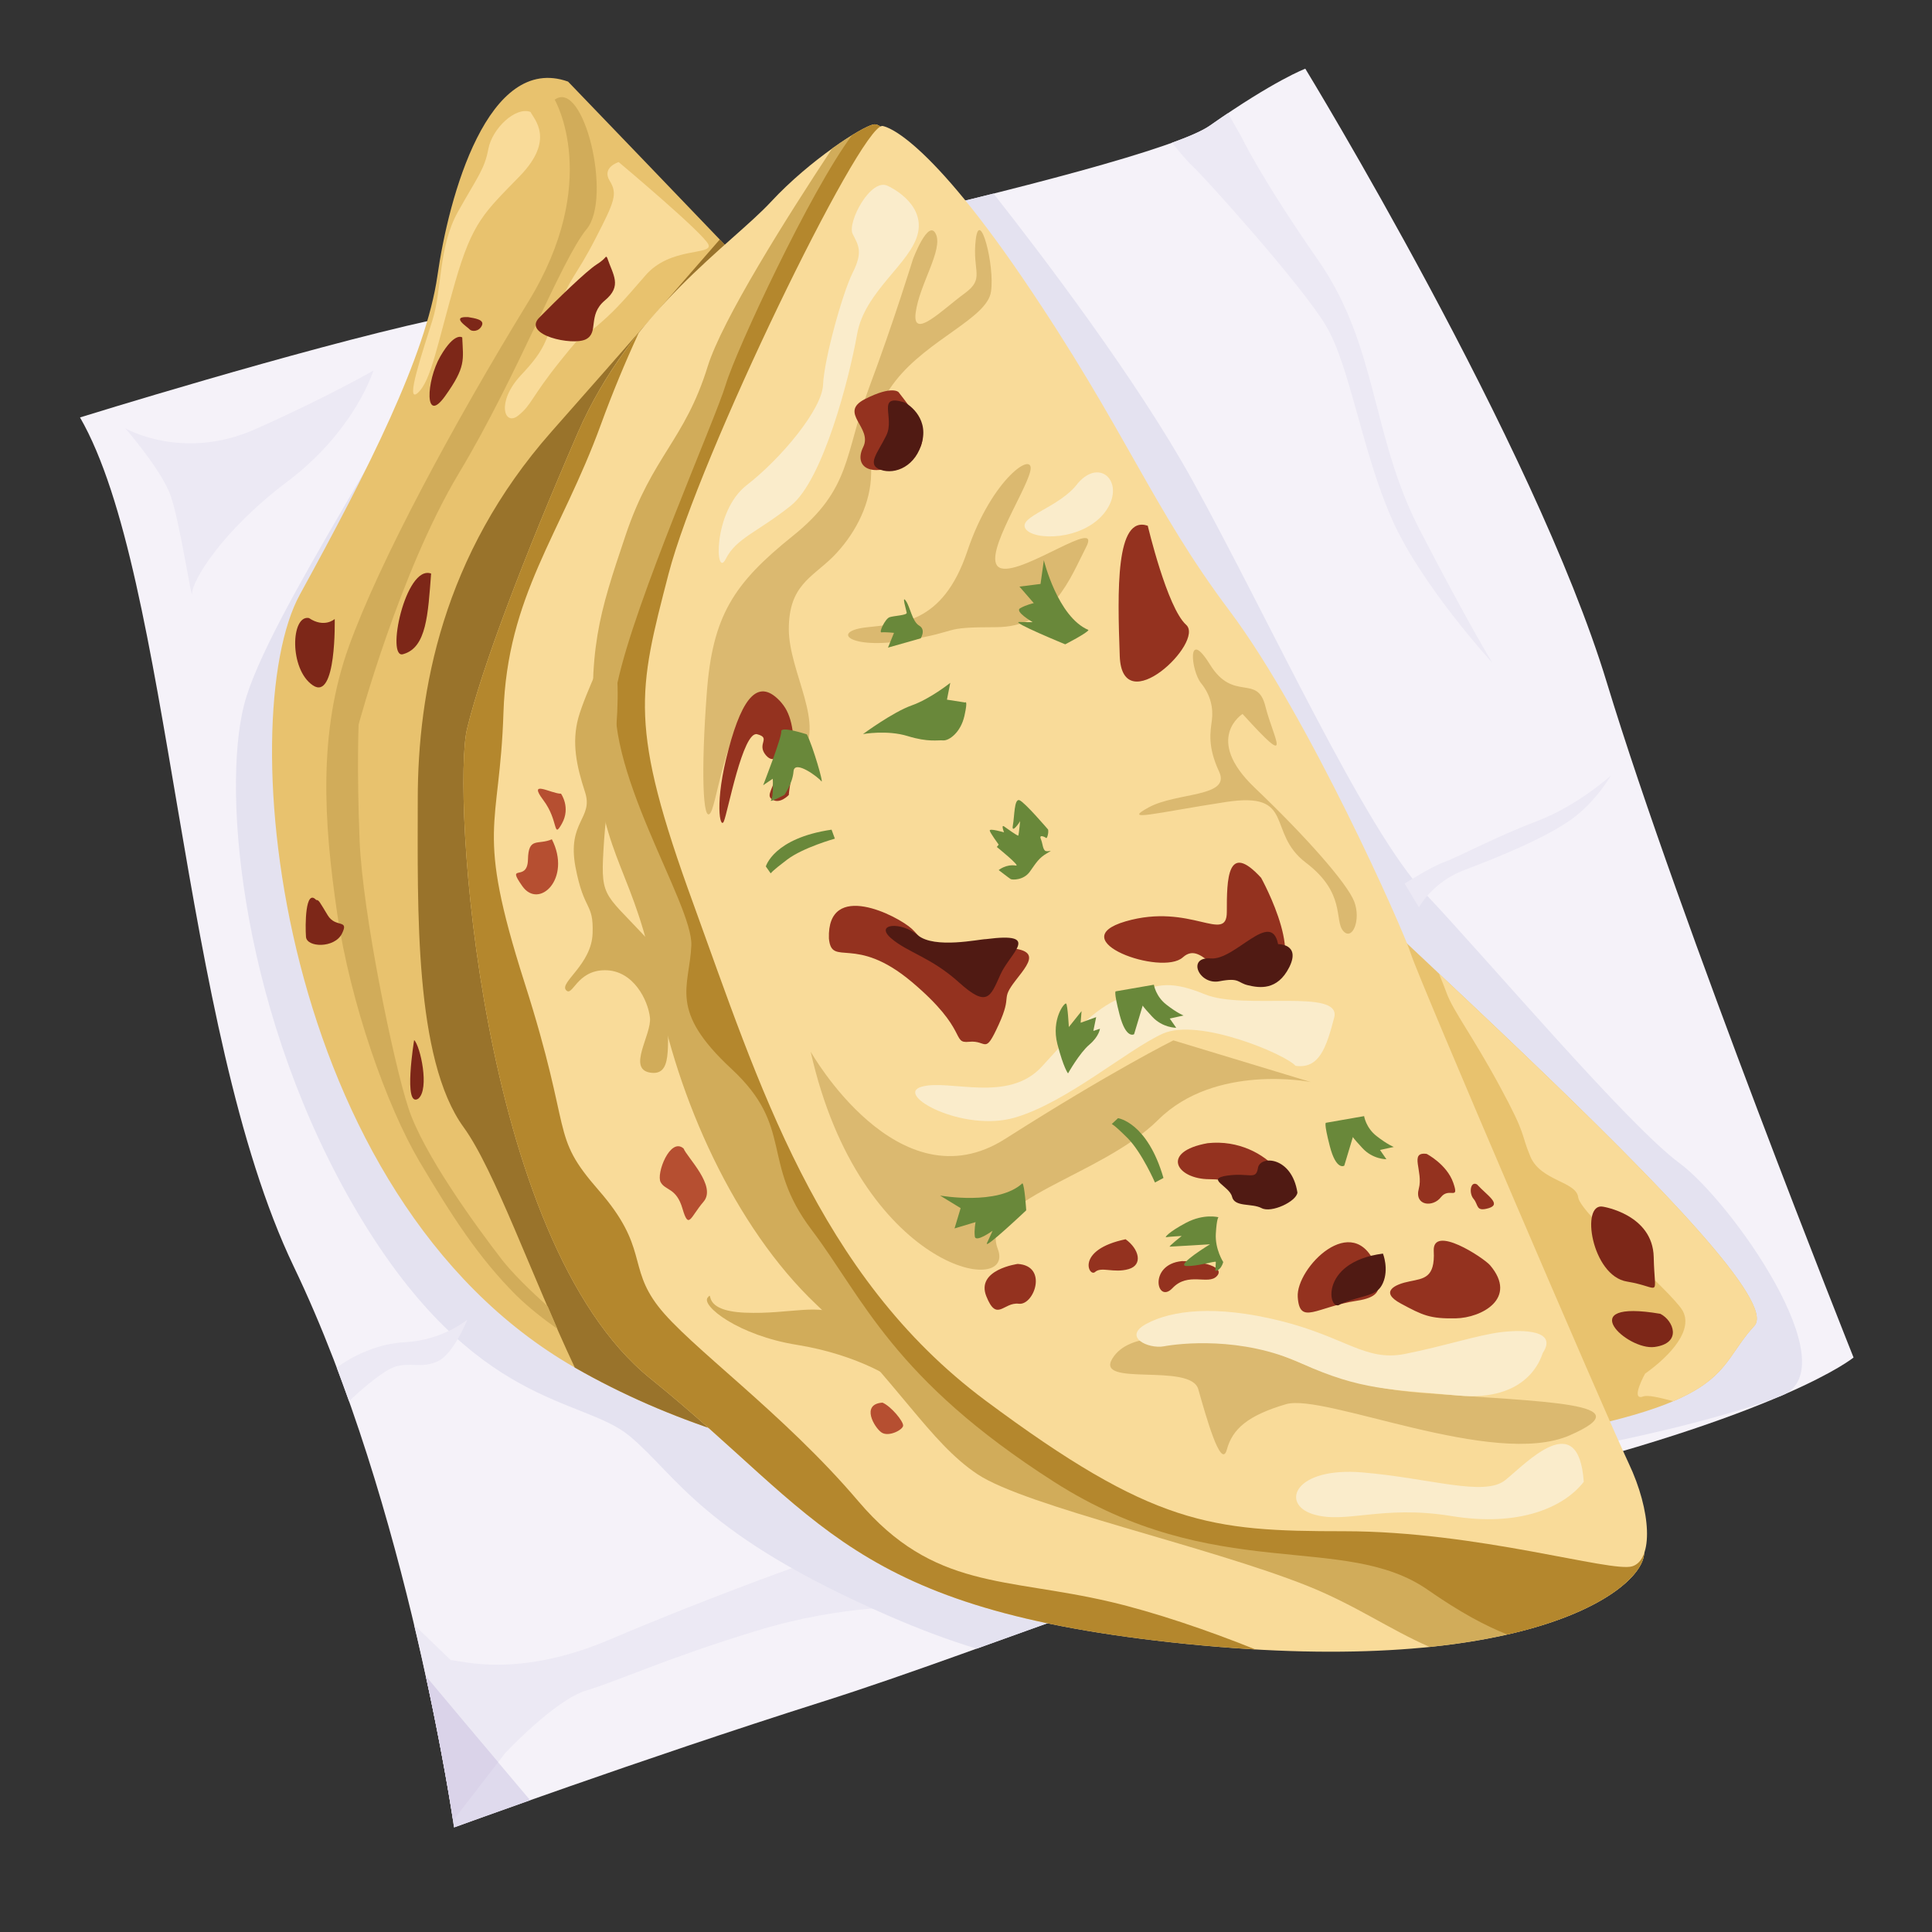 <svg xmlns="http://www.w3.org/2000/svg" xmlns:xlink="http://www.w3.org/1999/xlink" width="64" zoomAndPan="magnify" viewBox="0 0 48 48" height="64" preserveAspectRatio="xMidYMid meet" version="1.0"><rect x="0" y="0" width="48" height="48" fill="#333333" stroke="none"/><defs><clipPath id="b4c8eaf276"><path d="M 1.977 1.32 L 46.059 1.32 L 46.059 45.402 L 1.977 45.402 Z M 1.977 1.32 " clip-rule="nonzero"/></clipPath><clipPath id="dd19a66640"><path d="M 10 38 L 23 38 L 23 45.402 L 10 45.402 Z M 10 38 " clip-rule="nonzero"/></clipPath><clipPath id="9c109d4ff4"><path d="M 6 1.32 L 44 1.32 L 44 37 L 6 37 Z M 6 1.32 " clip-rule="nonzero"/></clipPath><clipPath id="93ed7e437d"><path d="M 10 41 L 14 41 L 14 45.402 L 10 45.402 Z M 10 41 " clip-rule="nonzero"/></clipPath><clipPath id="3b94afb792"><path d="M 10 41 L 13 41 L 13 45.402 L 10 45.402 Z M 10 41 " clip-rule="nonzero"/></clipPath></defs><g clip-path="url(#b4c8eaf276)"><path fill="#f5f2f9" d="M 1.988 10.371 C 1.988 10.371 7.402 8.688 10.746 7.949 C 14.094 7.207 28.449 4.25 30.059 3.121 C 31.672 1.988 32.43 1.707 32.43 1.707 C 32.43 1.707 38.121 11.031 39.922 16.961 C 41.727 22.895 46.051 33.727 46.051 33.727 C 46.051 33.727 44.328 35.16 37.207 36.875 C 30.09 38.59 24.844 40.883 20.387 42.293 C 15.93 43.707 11.281 45.402 11.281 45.402 C 11.281 45.402 10.145 37.398 7.297 31.465 C 4.453 25.531 4.266 14.324 1.988 10.371 Z M 1.988 10.371 " fill-opacity="1" fill-rule="evenodd"/></g><g clip-path="url(#dd19a66640)"><path fill="#ece9f4" d="M 11.258 45.23 C 11.172 44.672 10.863 42.777 10.289 40.367 L 11.199 41.246 C 11.438 41.246 12.836 41.719 15.16 40.73 C 17.48 39.742 19.672 38.961 19.672 38.961 L 22.746 39.93 C 22.746 39.93 21.016 39.836 18.785 40.52 C 16.559 41.199 15.348 41.766 14.566 42 C 13.785 42.234 12.551 43.555 12.551 43.555 Z M 11.258 45.23 " fill-opacity="1" fill-rule="evenodd"/></g><path fill="#ece9f4" d="M 29.117 3.547 C 29.562 3.387 29.887 3.242 30.059 3.121 C 30.219 3.008 30.367 2.906 30.508 2.812 L 30.844 3.402 C 30.844 3.402 31.293 4.367 32.762 6.484 C 34.234 8.605 34.066 10.84 35.277 13.172 C 36.484 15.504 37.078 16.469 37.078 16.469 C 37.078 16.469 35.324 14.562 34.59 12.914 C 33.852 11.266 33.547 9.121 32.953 8.109 C 32.359 7.098 29.895 4.367 29.633 4.133 C 29.52 4.031 29.316 3.789 29.117 3.547 Z M 29.117 3.547 " fill-opacity="1" fill-rule="evenodd"/><path fill="#e4e2f0" d="M 11.066 7.879 C 13.523 7.34 19.949 5.996 24.684 4.809 C 25.855 6.297 28.242 9.426 29.633 11.949 C 31.531 15.387 33.902 20.613 35.418 22.211 C 36.934 23.812 40.445 27.957 41.727 28.898 C 43 29.836 45.941 33.988 44.27 34.672 L 44.25 34.68 C 42.543 35.34 39.828 35.867 39.828 35.867 C 39.828 35.867 39.387 36.117 38.691 36.504 C 38.227 36.625 37.73 36.75 37.207 36.875 C 32.047 38.121 27.871 39.668 24.266 40.961 C 23.605 40.762 22.887 40.496 22.094 40.152 C 17.445 38.129 16.828 36.668 15.645 35.68 C 14.461 34.691 11.805 35.02 8.91 30.172 C 6.02 25.32 5.496 19.719 6.066 17.504 C 6.637 15.293 10.461 9.789 11.066 7.879 Z M 11.066 7.879 " fill-opacity="1" fill-rule="evenodd"/><g clip-path="url(#9c109d4ff4)"><path fill="#e8c26e" d="M 14.113 2.027 C 14.113 2.027 25.586 13.938 28.902 17.582 C 32.219 21.227 44.629 31.809 43.586 32.941 C 42.543 34.07 43.156 34.902 37.254 35.852 C 31.352 36.801 21.676 38.215 14.281 33.977 C 6.883 29.738 5.746 17.871 7.453 14.766 C 9.16 11.656 10.582 8.832 10.867 6.855 C 11.148 4.875 12.121 1.32 14.113 2.027 Z M 14.113 2.027 " fill-opacity="1" fill-rule="evenodd"/></g><path fill="#99732b" d="M 17.883 5.949 L 18.535 6.633 L 21.875 36.508 C 19.242 36.105 16.645 35.332 14.281 33.977 C 13.199 31.68 12.285 29.062 11.52 28.008 C 10.285 26.312 10.379 22.547 10.379 19.863 C 10.379 17.176 10.996 13.789 13.699 10.727 C 15.586 8.594 17.121 6.824 17.883 5.949 Z M 17.883 5.949 " fill-opacity="1" fill-rule="evenodd"/><path fill="#f9db99" d="M 35.75 24.188 C 39.957 28.145 44.215 32.258 43.586 32.941 C 42.934 33.645 42.93 34.234 41.574 34.812 C 41.215 34.719 40.938 34.652 40.824 34.695 C 40.492 34.812 40.871 34.129 40.871 34.129 C 41.535 33.656 42.078 33.023 41.797 32.551 C 41.512 32.078 39.258 30.148 39.211 29.75 C 39.164 29.348 38.285 29.348 38.023 28.738 C 37.766 28.125 37.953 28.266 37.266 26.996 C 36.578 25.723 36.102 25.117 35.938 24.664 C 35.887 24.52 35.816 24.348 35.75 24.188 Z M 35.75 24.188 " fill-opacity="1" fill-rule="evenodd"/><path fill="#d1ac5a" d="M 13.781 2.477 C 13.781 2.477 14.969 4.5 13.117 7.512 C 11.27 10.527 9.418 13.965 8.66 16.082 C 7.902 18.203 8.043 20.414 8.375 22.676 C 8.707 24.934 9.609 27.477 10.414 28.844 C 11.223 30.207 11.887 31.246 12.832 32.188 C 13.148 32.496 13.508 32.777 13.848 33.016 L 13.609 32.457 C 13.16 32.051 12.727 31.625 12.477 31.305 C 11.812 30.445 10.512 28.656 10.145 27.523 C 9.773 26.395 9.004 22.664 8.934 20.875 C 8.863 19.086 8.91 18 8.91 18 C 8.91 18 9.93 14.211 11.398 11.762 C 12.871 9.312 13.938 6.465 14.578 5.688 C 15.215 4.91 14.504 1.945 13.781 2.477 Z M 13.781 2.477 " fill-opacity="1" fill-rule="evenodd"/><path fill="#f9db99" d="M 22.301 3.832 C 22.266 3.727 21.969 3.031 21.695 3.094 C 21.422 3.152 20.141 3.953 19.156 5.012 C 18.176 6.07 15.684 7.695 14.355 10.754 C 13.027 13.816 11.984 16.547 11.605 18.102 C 11.227 19.656 11.891 30.812 16.16 34.25 C 20.426 37.688 21.09 39.996 29.484 40.844 C 37.875 41.691 40.816 39.52 40.848 38.59 C 40.883 37.664 35.504 31.332 35.504 31.332 Z M 22.301 3.832 " fill-opacity="1" fill-rule="evenodd"/><path fill="#b4872d" d="M 15.871 8.266 C 15.309 8.973 14.773 9.793 14.355 10.754 C 13.027 13.816 11.984 16.547 11.605 18.102 C 11.227 19.656 11.891 30.812 16.16 34.25 C 20.426 37.688 21.09 39.996 29.484 40.844 C 30.078 40.902 30.648 40.949 31.191 40.98 C 30.023 40.508 28.66 40.047 27.586 39.797 C 24.98 39.184 23.199 39.504 21.328 37.301 C 19.457 35.098 17.105 33.438 16.348 32.449 C 15.59 31.461 16.113 30.992 14.879 29.578 C 13.645 28.164 14.262 28.258 13.027 24.398 C 11.797 20.539 12.414 20.633 12.508 17.711 C 12.602 14.793 13.93 13.285 14.926 10.555 C 15.215 9.762 15.539 8.984 15.871 8.266 Z M 15.871 8.266 " fill-opacity="1" fill-rule="evenodd"/><path fill="#d1ac5a" d="M 22.301 3.832 C 22.266 3.727 21.969 3.031 21.695 3.094 C 21.559 3.121 21.16 3.34 20.676 3.688 C 19.539 5.41 17.941 7.949 17.582 9.105 C 17.012 10.945 16.207 11.32 15.543 13.297 C 14.879 15.277 14.594 16.125 14.785 18.762 C 14.973 21.398 15.777 21.633 16.301 24.457 C 16.82 27.281 18.246 30.484 20.285 32.414 C 22.324 34.344 23.082 35.828 24.289 36.629 C 25.5 37.43 30.027 38.418 32.496 39.406 C 33.691 39.887 34.531 40.488 35.52 40.918 C 39.348 40.523 40.824 39.246 40.848 38.59 C 40.883 37.664 35.504 31.332 35.504 31.332 Z M 22.301 3.832 " fill-opacity="1" fill-rule="evenodd"/><path fill="#b4872d" d="M 22.301 3.832 C 22.266 3.727 21.969 3.031 21.695 3.094 C 21.609 3.109 21.418 3.207 21.168 3.359 C 20.133 4.742 18.293 8.684 18.031 9.555 C 17.77 10.426 15.777 14.922 15.34 16.969 C 14.902 19.016 17.227 22.457 17.176 23.492 C 17.129 24.531 16.598 25.094 18.172 26.555 C 19.746 28.016 18.883 28.859 20.164 30.555 C 21.445 32.25 22.184 34.258 26.188 36.816 C 30.191 39.379 33.395 38.043 35.48 39.504 C 36.273 40.055 36.891 40.387 37.449 40.609 C 39.855 40.062 40.828 39.121 40.848 38.59 C 40.883 37.664 35.504 31.332 35.504 31.332 Z M 22.301 3.832 " fill-opacity="1" fill-rule="evenodd"/><path fill="#f9db99" d="M 21.918 3.129 C 21.918 3.129 22.867 3.176 25.43 6.941 C 27.988 10.707 28.605 12.59 30.551 15.18 C 32.496 17.77 34.863 23.09 35.055 23.703 C 35.246 24.316 39.891 35.145 40.461 36.348 C 41.031 37.547 41.078 38.746 40.555 38.914 C 40.035 39.078 36.715 38.043 33.395 38.043 C 30.074 38.043 28.652 37.898 24.48 34.793 C 20.309 31.684 18.836 26.883 17.227 22.457 C 15.613 18.031 15.852 17.184 16.609 14.262 C 17.367 11.344 21.352 3.152 21.918 3.129 Z M 21.918 3.129 " fill-opacity="1" fill-rule="evenodd"/><path fill="#dbb970" d="M 22.68 6.445 C 22.68 6.445 22.203 8 21.586 9.648 C 20.973 11.297 21.16 12.145 19.691 13.32 C 18.223 14.5 17.699 15.301 17.559 17.23 C 17.414 19.16 17.461 20.48 17.652 20.195 C 17.84 19.914 18.078 17.512 19.074 17.371 C 20.07 17.23 19.219 19.535 19.879 18.785 C 20.543 18.031 19.598 16.711 19.598 15.629 C 19.598 14.547 20.164 14.355 20.688 13.84 C 21.207 13.32 21.586 12.617 21.637 11.91 C 21.684 11.203 21.445 10.496 22.25 9.461 C 23.059 8.426 24.527 7.906 24.621 7.246 C 24.719 6.59 24.34 5.152 24.242 5.953 C 24.148 6.754 24.484 6.914 23.961 7.293 C 23.438 7.672 22.656 8.473 22.75 7.766 C 22.844 7.059 23.438 6.203 23.25 5.812 C 23.062 5.422 22.68 6.445 22.68 6.445 Z M 29.34 33.285 C 31.617 33.004 32.266 34.371 35.316 34.605 C 38.367 34.84 40.887 34.836 39 35.66 C 37.117 36.488 32.898 34.605 31.949 34.887 C 31 35.168 30.621 35.5 30.48 36.016 C 30.336 36.535 29.957 35.168 29.77 34.512 C 29.578 33.852 27.207 34.465 27.633 33.758 C 28.062 33.051 29.34 33.285 29.34 33.285 Z M 20.141 26.129 C 20.141 26.129 22.324 29.988 24.977 28.293 C 27.633 26.602 29.152 25.848 29.152 25.848 L 32.566 26.883 C 32.566 26.883 30.195 26.41 28.773 27.824 C 27.348 29.238 24.312 29.801 24.789 31.027 C 25.262 32.25 21.363 31.57 20.141 26.129 Z M 21.562 15.582 C 22.324 15.488 23.414 15.535 24.031 13.699 C 24.645 11.863 25.738 11.156 25.594 11.719 C 25.453 12.285 24.316 13.98 24.883 14.121 C 25.453 14.262 27.383 12.828 26.984 13.594 C 26.59 14.355 26.164 15.582 24.742 15.582 C 23.32 15.582 23.934 15.676 22.512 15.91 C 21.09 16.148 20.617 15.676 21.562 15.582 Z M 21.562 15.582 " fill-opacity="1" fill-rule="evenodd"/><path fill="#94321f" d="M 25.285 31.402 C 25.285 31.402 24.242 31.543 24.504 32.203 C 24.766 32.863 24.93 32.344 25.312 32.391 C 25.691 32.438 26.047 31.449 25.285 31.402 Z M 36.695 29.426 C 36.953 29.707 37.312 29.914 36.988 30.016 C 36.66 30.113 36.738 29.938 36.613 29.789 C 36.488 29.645 36.531 29.336 36.695 29.426 Z M 35.445 28.668 C 35.445 28.668 35.945 28.926 36.105 29.383 C 36.266 29.844 36.004 29.484 35.801 29.742 C 35.602 30.004 35.133 29.961 35.25 29.531 C 35.367 29.102 35 28.609 35.445 28.668 Z M 34.188 31.457 C 33.938 31.598 34.723 32.164 33.715 32.316 C 32.707 32.469 32.289 32.941 32.242 32.223 C 32.195 31.504 33.629 30.043 34.188 31.457 Z M 37.02 31.434 C 36.855 31.246 35.586 30.41 35.621 31.082 C 35.656 31.75 35.375 31.762 35.02 31.836 C 34.66 31.906 34.258 32.094 34.805 32.387 C 35.348 32.68 35.527 32.766 36.168 32.754 C 36.809 32.742 37.719 32.258 37.02 31.434 Z M 22.324 9.742 C 22.727 10.262 23.344 11.016 22.488 11.461 C 21.637 11.91 21.203 11.602 21.445 11.109 C 21.691 10.617 20.816 10.258 21.492 9.914 C 22.168 9.57 22.324 9.742 22.324 9.742 Z M 31.332 21.809 C 31.332 21.809 32.613 24.117 31.426 24.352 C 30.242 24.586 29.91 23.316 29.387 23.785 C 28.867 24.258 26.355 23.363 27.965 22.891 C 29.578 22.422 30.48 23.457 30.48 22.656 C 30.48 21.855 30.488 20.887 31.332 21.809 Z M 20.594 23.316 C 20.664 24.047 21.234 23.199 22.656 24.398 C 24.078 25.598 23.629 25.93 24.078 25.883 C 24.527 25.836 24.457 26.234 24.812 25.457 C 25.168 24.68 24.836 24.871 25.238 24.352 C 25.645 23.832 25.949 23.48 24.41 23.551 C 22.867 23.621 23.012 23.41 22.656 23.078 C 22.301 22.75 20.547 21.855 20.594 23.316 Z M 19.598 19.75 C 19.598 19.535 19.965 18.086 19.414 17.457 C 18.859 16.828 18.457 17.281 18.102 18.609 C 17.742 19.941 17.891 20.621 17.984 20.406 C 18.078 20.195 18.457 18.148 18.812 18.242 C 19.168 18.336 18.789 18.477 19.027 18.762 C 19.266 19.043 19.383 18.57 19.312 19.09 C 19.242 19.605 19.004 19.75 19.191 19.867 C 19.383 19.984 19.598 19.75 19.598 19.75 Z M 28.516 13.062 C 28.516 13.062 28.996 15.098 29.469 15.523 C 29.941 15.945 27.879 17.93 27.82 16.301 C 27.762 14.676 27.715 12.789 28.516 13.062 Z M 30.004 28.402 C 28.82 28.613 29.223 29.297 30.051 29.297 C 30.883 29.297 30.574 29.648 31.547 29.742 C 32.52 29.836 31.547 28.234 30.004 28.402 Z M 27.965 30.789 C 28.297 31.027 28.406 31.426 28.039 31.531 C 27.668 31.637 27.363 31.461 27.207 31.602 C 27.055 31.742 26.711 31.051 27.965 30.789 Z M 29.363 31.332 C 29.898 31.332 30.445 31.484 30.23 31.707 C 30.016 31.934 29.52 31.59 29.129 32.004 C 28.738 32.414 28.523 31.414 29.363 31.332 Z M 29.363 31.332 " fill-opacity="1" fill-rule="evenodd"/><path fill="#d1ac5a" d="M 22.656 34.664 C 22.395 34.285 21.281 33.652 19.809 33.414 C 18.34 33.18 17.414 32.438 17.582 32.238 C 17.746 32.039 17.391 32.566 18.508 32.613 C 19.621 32.66 20.355 32.355 20.949 32.711 C 21.539 33.062 22.656 34.664 22.656 34.664 Z M 22.656 34.664 " fill-opacity="1" fill-rule="evenodd"/><path fill="#d1ac5a" d="M 15.176 15.91 C 15.176 15.91 14.535 17.23 14.367 17.84 C 14.203 18.453 14.32 19.02 14.535 19.68 C 14.75 20.336 14.086 20.406 14.297 21.539 C 14.512 22.668 14.75 22.41 14.723 23.188 C 14.699 23.961 13.895 24.41 14.062 24.598 C 14.227 24.785 14.32 24.105 15.031 24.105 C 15.742 24.105 16.102 24.859 16.148 25.281 C 16.195 25.703 15.578 26.551 16.148 26.648 C 16.715 26.742 16.574 26.012 16.598 25.094 C 16.621 24.176 17.098 24.418 16.031 23.273 C 14.961 22.125 14.914 22.316 15.008 20.879 C 15.105 19.441 15.602 17.23 15.176 15.91 Z M 15.176 15.91 " fill-opacity="1" fill-rule="evenodd"/><path fill="#faeccb" d="M 22.062 4.621 C 22.062 4.621 22.965 5.023 22.809 5.777 C 22.652 6.531 21.48 7.223 21.293 8.309 C 21.102 9.391 20.449 11.93 19.645 12.566 C 18.816 13.227 18.293 13.367 18.031 13.887 C 17.77 14.406 17.699 12.711 18.555 12.051 C 19.406 11.391 20.426 10.168 20.449 9.555 C 20.473 8.941 20.926 7.293 21.184 6.777 C 21.445 6.258 21.328 6.094 21.184 5.812 C 21.043 5.527 21.637 4.398 22.062 4.621 Z M 39.348 36.816 C 38.871 37.43 37.781 37.949 36.051 37.664 C 34.32 37.383 33.418 37.875 32.613 37.617 C 31.809 37.359 32.164 36.441 33.848 36.582 C 35.531 36.723 36.883 37.195 37.402 36.77 C 37.926 36.348 39.219 34.953 39.348 36.816 Z M 38.328 33.617 C 38.281 33.758 37.949 34.828 36.234 34.672 C 34.523 34.512 33.824 34.547 32.328 33.871 C 30.836 33.191 29.293 33.379 28.914 33.449 C 28.535 33.52 27.871 33.215 28.488 32.887 C 29.105 32.555 30.195 32.414 31.809 32.816 C 33.418 33.215 33.918 33.828 34.891 33.641 C 35.863 33.449 36.715 33.168 37.285 33.098 C 37.855 33.027 38.707 33.051 38.328 33.617 Z M 32.188 26.48 C 31.926 26.188 29.781 25.281 28.891 25.68 C 28.004 26.082 26.508 27.387 25.215 27.766 C 23.926 28.141 22.207 27.199 22.895 27 C 23.582 26.801 25.051 27.422 25.891 26.492 C 26.734 25.562 27.277 24.977 27.988 24.738 C 28.703 24.504 28.961 24.305 29.934 24.703 C 30.906 25.105 33.34 24.543 33.148 25.281 C 32.953 26.02 32.781 26.562 32.188 26.48 Z M 26.781 12.004 C 26.332 12.613 25.289 12.828 25.477 13.133 C 25.668 13.438 26.898 13.438 27.445 12.734 C 27.988 12.027 27.352 11.344 26.781 12.004 Z M 26.781 12.004 " fill-opacity="1" fill-rule="evenodd"/><path fill="#69883a" d="M 23.977 17.453 C 23.977 17.453 24.055 17.367 23.961 17.785 C 23.867 18.203 23.578 18.402 23.438 18.395 C 23.297 18.383 23.062 18.445 22.555 18.289 C 22.043 18.129 21.441 18.238 21.441 18.238 C 21.441 18.238 22.184 17.691 22.648 17.527 C 23.113 17.363 23.609 16.965 23.609 16.965 L 23.527 17.383 Z M 23.977 17.453 " fill-opacity="1" fill-rule="evenodd"/><path fill="#69883a" d="M 20.047 18.246 C 20.203 18.555 20.473 19.496 20.406 19.41 C 20.344 19.32 19.738 18.859 19.715 19.164 C 19.691 19.469 19.488 19.75 19.488 19.75 C 19.488 19.75 19.094 19.957 19.156 19.879 C 19.223 19.801 19.199 19.348 19.199 19.348 L 18.961 19.508 C 18.961 19.508 19.426 18.316 19.41 18.172 C 19.398 18.031 20.047 18.246 20.047 18.246 Z M 20.047 18.246 " fill-opacity="1" fill-rule="evenodd"/><path fill="#69883a" d="M 22.875 15.859 L 22.062 16.09 L 22.211 15.723 C 22.211 15.723 21.98 15.699 21.902 15.711 C 21.824 15.723 21.992 15.375 22.098 15.336 C 22.203 15.297 22.539 15.289 22.527 15.223 C 22.516 15.156 22.398 14.773 22.504 14.926 C 22.613 15.074 22.66 15.438 22.836 15.543 C 23.012 15.645 22.875 15.859 22.875 15.859 Z M 22.875 15.859 " fill-opacity="1" fill-rule="evenodd"/><path fill="#69883a" d="M 26.039 20.609 C 26.059 20.68 26.016 20.84 25.992 20.82 C 25.973 20.801 25.805 20.715 25.859 20.844 C 25.91 20.973 25.902 21.066 25.957 21.129 C 26.016 21.191 26.219 21.078 26.012 21.199 C 25.809 21.316 25.742 21.438 25.586 21.656 C 25.43 21.875 25.145 21.863 25.109 21.84 C 25.07 21.816 24.812 21.617 24.812 21.617 C 24.812 21.617 24.992 21.465 25.238 21.504 C 25.371 21.531 24.766 21.043 24.766 21.043 L 24.812 20.984 C 24.812 20.984 24.602 20.699 24.59 20.637 C 24.574 20.57 24.945 20.68 24.945 20.68 C 24.945 20.68 24.871 20.492 24.938 20.527 C 25 20.566 25.289 20.785 25.301 20.758 C 25.312 20.734 25.348 20.379 25.344 20.398 C 25.344 20.418 25.121 20.738 25.164 20.508 C 25.207 20.277 25.195 19.844 25.324 19.879 C 25.449 19.918 26.039 20.609 26.039 20.609 Z M 26.039 20.609 " fill-opacity="1" fill-rule="evenodd"/><path fill="#69883a" d="M 26.535 26.668 C 26.535 26.668 26.824 26.156 27.066 25.953 C 27.309 25.746 27.328 25.559 27.328 25.559 L 27.164 25.613 L 27.234 25.27 L 26.848 25.41 L 26.871 25.121 L 26.555 25.516 C 26.555 25.516 26.527 24.973 26.488 24.934 C 26.449 24.895 26.113 25.324 26.27 25.938 C 26.43 26.551 26.535 26.668 26.535 26.668 Z M 26.535 26.668 " fill-opacity="1" fill-rule="evenodd"/><path fill="#69883a" d="M 29.223 25.535 C 29.223 25.535 28.883 25.539 28.625 25.258 C 28.367 24.98 28.391 24.98 28.391 24.98 L 28.176 25.695 C 28.176 25.695 27.977 25.828 27.816 25.211 C 27.656 24.594 27.723 24.629 27.723 24.629 L 28.668 24.465 C 28.668 24.465 28.711 24.754 28.98 24.961 C 29.25 25.172 29.406 25.23 29.406 25.23 L 29.062 25.305 Z M 29.223 25.535 " fill-opacity="1" fill-rule="evenodd"/><path fill="#69883a" d="M 28.906 29.266 L 28.695 29.379 C 28.695 29.379 28.371 28.637 28.02 28.281 C 27.668 27.93 27.621 27.926 27.621 27.926 L 27.777 27.781 C 27.777 27.781 28.504 27.879 28.906 29.266 Z M 28.906 29.266 " fill-opacity="1" fill-rule="evenodd"/><path fill="#69883a" d="M 30.391 31.355 C 30.391 31.355 30.184 31.039 30.207 30.648 C 30.23 30.262 30.273 30.242 30.273 30.242 C 30.273 30.242 29.914 30.145 29.469 30.379 C 29.02 30.617 28.93 30.75 28.973 30.738 C 29.016 30.727 29.359 30.707 29.359 30.707 C 29.359 30.707 29.027 30.969 29.062 30.973 C 29.102 30.973 30.062 30.914 30.062 30.914 C 30.062 30.914 29.203 31.438 29.469 31.453 C 29.734 31.469 30.203 31.32 30.207 31.352 C 30.207 31.383 30.195 31.574 30.195 31.574 C 30.195 31.574 30.328 31.578 30.391 31.355 Z M 30.391 31.355 " fill-opacity="1" fill-rule="evenodd"/><path fill="#69883a" d="M 27.043 15.652 C 27.02 15.723 26.465 16.008 26.465 16.008 C 26.465 16.008 25.094 15.445 25.324 15.453 C 25.555 15.461 25.656 15.457 25.656 15.457 C 25.656 15.457 25.203 15.195 25.344 15.113 C 25.488 15.027 25.684 14.984 25.684 14.984 L 25.328 14.574 L 25.852 14.508 L 25.934 13.918 C 25.934 13.918 26.277 15.328 27.043 15.652 Z M 27.043 15.652 " fill-opacity="1" fill-rule="evenodd"/><path fill="#69883a" d="M 34.445 28.801 C 34.445 28.801 34.105 28.805 33.848 28.523 C 33.59 28.246 33.613 28.246 33.613 28.246 L 33.398 28.961 C 33.398 28.961 33.199 29.094 33.039 28.477 C 32.879 27.859 32.945 27.895 32.945 27.895 L 33.891 27.73 C 33.891 27.73 33.934 28.02 34.203 28.227 C 34.473 28.438 34.629 28.496 34.629 28.496 L 34.285 28.57 Z M 34.445 28.801 " fill-opacity="1" fill-rule="evenodd"/><path fill="#69883a" d="M 20.66 20.613 L 20.742 20.836 C 20.742 20.836 19.957 21.055 19.559 21.355 C 19.16 21.656 19.148 21.699 19.148 21.699 L 19.027 21.527 C 19.027 21.527 19.219 20.824 20.66 20.613 Z M 20.66 20.613 " fill-opacity="1" fill-rule="evenodd"/><path fill="#69883a" d="M 25.402 29.398 C 25.457 29.445 25.496 30.07 25.496 30.07 C 25.496 30.07 24.422 31.086 24.523 30.879 C 24.621 30.672 24.66 30.578 24.66 30.578 C 24.66 30.578 24.238 30.883 24.219 30.719 C 24.199 30.559 24.238 30.363 24.238 30.363 L 23.715 30.52 L 23.867 30.016 L 23.355 29.703 C 23.355 29.703 24.793 29.961 25.402 29.398 Z M 25.402 29.398 " fill-opacity="1" fill-rule="evenodd"/><path fill="#dbb970" d="M 30.871 17.738 C 30.871 17.738 29.898 18.348 31.164 19.562 C 32.434 20.773 33.465 21.938 33.645 22.398 C 33.82 22.855 33.598 23.387 33.371 23.129 C 33.145 22.867 33.441 22.188 32.445 21.434 C 31.449 20.68 32.211 19.656 30.453 19.926 C 28.699 20.195 27.848 20.434 28.547 20.055 C 29.246 19.68 30.586 19.809 30.289 19.172 C 29.992 18.535 30.074 18.172 30.109 17.891 C 30.145 17.605 30.086 17.277 29.84 16.973 C 29.59 16.664 29.48 15.57 30.062 16.512 C 30.645 17.453 31.238 16.734 31.438 17.547 C 31.641 18.359 32.172 19.172 30.871 17.738 Z M 30.871 17.738 " fill-opacity="1" fill-rule="evenodd"/><path fill="#b64f31" d="M 21.926 34.848 C 22.141 34.941 22.449 35.316 22.438 35.422 C 22.426 35.527 22.078 35.707 21.902 35.59 C 21.723 35.469 21.379 34.883 21.926 34.848 Z M 13.938 19.719 C 13.688 19.719 13.105 19.355 13.496 19.875 C 13.887 20.391 13.734 20.863 13.961 20.461 C 14.184 20.062 13.938 19.719 13.938 19.719 Z M 13.711 20.852 C 13.367 21.004 13.129 20.781 13.117 21.355 C 13.105 21.934 12.562 21.426 12.977 22.016 C 13.391 22.605 14.207 21.828 13.711 20.852 Z M 16.984 28.535 C 17.066 28.75 17.812 29.469 17.48 29.855 C 17.148 30.242 17.113 30.562 16.957 30.031 C 16.805 29.504 16.531 29.586 16.414 29.371 C 16.297 29.16 16.652 28.242 16.984 28.535 Z M 16.984 28.535 " fill-opacity="1" fill-rule="evenodd"/><path fill="#f9db99" d="M 15.371 4.027 C 15.371 4.027 17.492 5.805 17.602 6.078 C 17.707 6.348 16.652 6.125 16.035 6.844 C 15.418 7.559 15.23 7.762 14.801 8.125 C 14.375 8.488 14.672 8.031 13.926 8.961 C 13.18 9.891 13.215 10.055 12.871 10.328 C 12.527 10.598 12.324 9.984 12.941 9.324 C 13.559 8.668 13.535 8.512 13.855 7.691 C 14.172 6.867 14.305 6.879 14.789 5.938 C 15.277 4.992 15.348 4.816 15.145 4.488 C 14.945 4.156 15.371 4.027 15.371 4.027 Z M 13.18 2.781 C 13.273 2.969 13.793 3.465 12.918 4.371 C 12.039 5.277 11.742 5.5 11.305 7.02 C 10.867 8.539 10.711 9.469 10.379 9.762 C 10.047 10.055 10.512 8.703 10.746 7.949 C 10.984 7.195 10.891 6.137 11.375 5.266 C 11.863 4.395 12.039 4.207 12.133 3.699 C 12.23 3.191 12.809 2.641 13.18 2.781 Z M 13.18 2.781 " fill-opacity="1" fill-rule="evenodd"/><path fill="#7d2718" d="M 15.086 6.406 C 15.23 6.832 15.465 7.102 15.027 7.465 C 14.59 7.832 14.887 8.262 14.555 8.43 C 14.223 8.598 12.969 8.324 13.398 7.891 C 13.828 7.453 14.566 6.734 14.824 6.57 C 15.086 6.406 15.039 6.332 15.086 6.406 Z M 7.855 22.359 C 7.926 22.359 7.938 22.406 8.141 22.738 C 8.34 23.066 8.68 22.824 8.496 23.195 C 8.312 23.566 7.617 23.543 7.602 23.273 C 7.582 23 7.582 22.066 7.855 22.359 Z M 10.289 25.84 C 10.441 25.98 10.68 27.062 10.391 27.297 C 10.012 27.535 10.289 25.84 10.289 25.84 Z M 7.676 15.355 C 8.059 15.613 8.316 15.379 8.316 15.379 C 8.316 15.379 8.363 17.426 7.773 17.027 C 7.18 16.629 7.227 15.27 7.676 15.355 Z M 10.711 14.25 C 10.633 15.262 10.598 16.086 10.023 16.25 C 9.574 16.414 10.07 14.016 10.711 14.25 Z M 11.484 8.383 C 11.508 8.945 11.582 9.109 11.059 9.84 C 10.539 10.57 10.586 9.465 10.941 8.852 C 11.297 8.238 11.484 8.383 11.484 8.383 Z M 11.633 7.879 C 11.785 7.906 12.051 7.938 11.969 8.094 C 11.891 8.25 11.715 8.238 11.668 8.184 C 11.625 8.129 11.176 7.855 11.633 7.879 Z M 11.633 7.879 " fill-opacity="1" fill-rule="evenodd"/><path fill="#7d2718" d="M 39.828 29.98 C 39.828 29.98 41.062 30.172 41.086 31.23 C 41.109 32.289 41.297 31.984 40.422 31.84 C 39.543 31.699 39.258 29.867 39.828 29.98 Z M 41.25 32.641 C 41.582 32.809 41.797 33.371 41.109 33.465 C 40.422 33.559 39.047 32.266 41.25 32.641 Z M 41.25 32.641 " fill-opacity="1" fill-rule="evenodd"/><path fill="#ece9f4" d="M 40.02 19.27 C 40.02 19.27 39.188 20.023 38.191 20.398 C 37.195 20.777 36.223 21.293 35.891 21.414 C 35.559 21.531 34.898 21.953 34.898 21.953 L 35.254 22.543 C 35.254 22.543 35.586 21.906 36.414 21.602 C 37.242 21.293 38.43 20.801 39.047 20.352 C 39.664 19.906 40.02 19.27 40.02 19.27 Z M 40.02 19.27 " fill-opacity="1" fill-rule="evenodd"/><path fill="#ece9f4" d="M 11.613 32.785 C 11.613 32.785 10.996 33.301 10.051 33.348 C 9.102 33.395 8.367 33.977 8.367 33.977 L 8.672 34.812 C 8.672 34.812 9.457 34.055 9.836 33.949 C 10.215 33.844 10.453 33.996 10.855 33.832 C 11.258 33.668 11.613 32.785 11.613 32.785 Z M 11.613 32.785 " fill-opacity="1" fill-rule="evenodd"/><path fill="#ece9f4" d="M 9.277 9.207 C 9.277 9.207 8.828 10.688 7.145 11.961 C 5.461 13.23 4.773 14.457 4.773 14.738 C 4.773 15.02 4.465 12.926 4.23 12.289 C 3.992 11.652 3.113 10.641 3.113 10.641 C 3.113 10.641 4.535 11.465 6.34 10.664 C 8.141 9.863 9.277 9.207 9.277 9.207 Z M 9.277 9.207 " fill-opacity="1" fill-rule="evenodd"/><g clip-path="url(#93ed7e437d)"><path fill="#dfdaed" d="M 13.172 44.727 C 12.012 45.137 11.281 45.402 11.281 45.402 C 11.281 45.402 11.062 43.871 10.582 41.648 C 11.395 42.617 12.285 43.68 13.172 44.727 Z M 13.172 44.727 " fill-opacity="1" fill-rule="evenodd"/></g><g clip-path="url(#3b94afb792)"><path fill="#dad3e9" d="M 11.258 45.23 C 11.188 44.773 10.969 43.434 10.582 41.648 C 11.148 42.328 11.758 43.051 12.375 43.781 Z M 11.258 45.23 " fill-opacity="1" fill-rule="evenodd"/></g><path fill="#501a13" d="M 31.754 23.457 C 31.754 23.457 32.324 23.445 32.031 24.031 C 31.734 24.621 31.281 24.543 31.012 24.48 C 30.738 24.418 30.809 24.281 30.297 24.379 C 29.785 24.48 29.477 23.762 30.082 23.812 C 30.688 23.863 31.578 22.582 31.754 23.457 Z M 31.754 23.457 " fill-opacity="1" fill-rule="evenodd"/><path fill="#501a13" d="M 34.359 31.145 C 34.359 31.145 34.512 31.527 34.359 31.875 C 34.207 32.219 33.926 32.145 33.305 32.398 C 33.012 32.656 32.727 31.359 34.359 31.145 Z M 22.453 9.992 C 22.531 10.012 23.062 10.344 22.914 10.961 C 22.766 11.582 22.242 11.801 21.879 11.672 C 21.52 11.543 21.809 11.254 22.023 10.812 C 22.234 10.371 21.77 9.789 22.453 9.992 Z M 24.5 23.332 C 24.332 23.332 23.219 23.582 22.801 23.234 C 22.387 22.887 21.723 22.949 22.137 23.309 C 22.551 23.668 23.133 23.781 23.828 24.41 C 24.527 25.039 24.605 24.77 24.852 24.219 C 25.094 23.668 25.895 23.152 24.5 23.332 Z M 32.234 29.629 C 32.211 29.848 31.59 30.145 31.344 30.016 C 31.102 29.887 30.672 30 30.609 29.73 C 30.543 29.465 29.938 29.285 30.492 29.207 C 31.047 29.129 31.203 29.332 31.254 29.016 C 31.309 28.699 32.094 28.73 32.234 29.629 Z M 32.234 29.629 " fill-opacity="1" fill-rule="evenodd"/></svg>